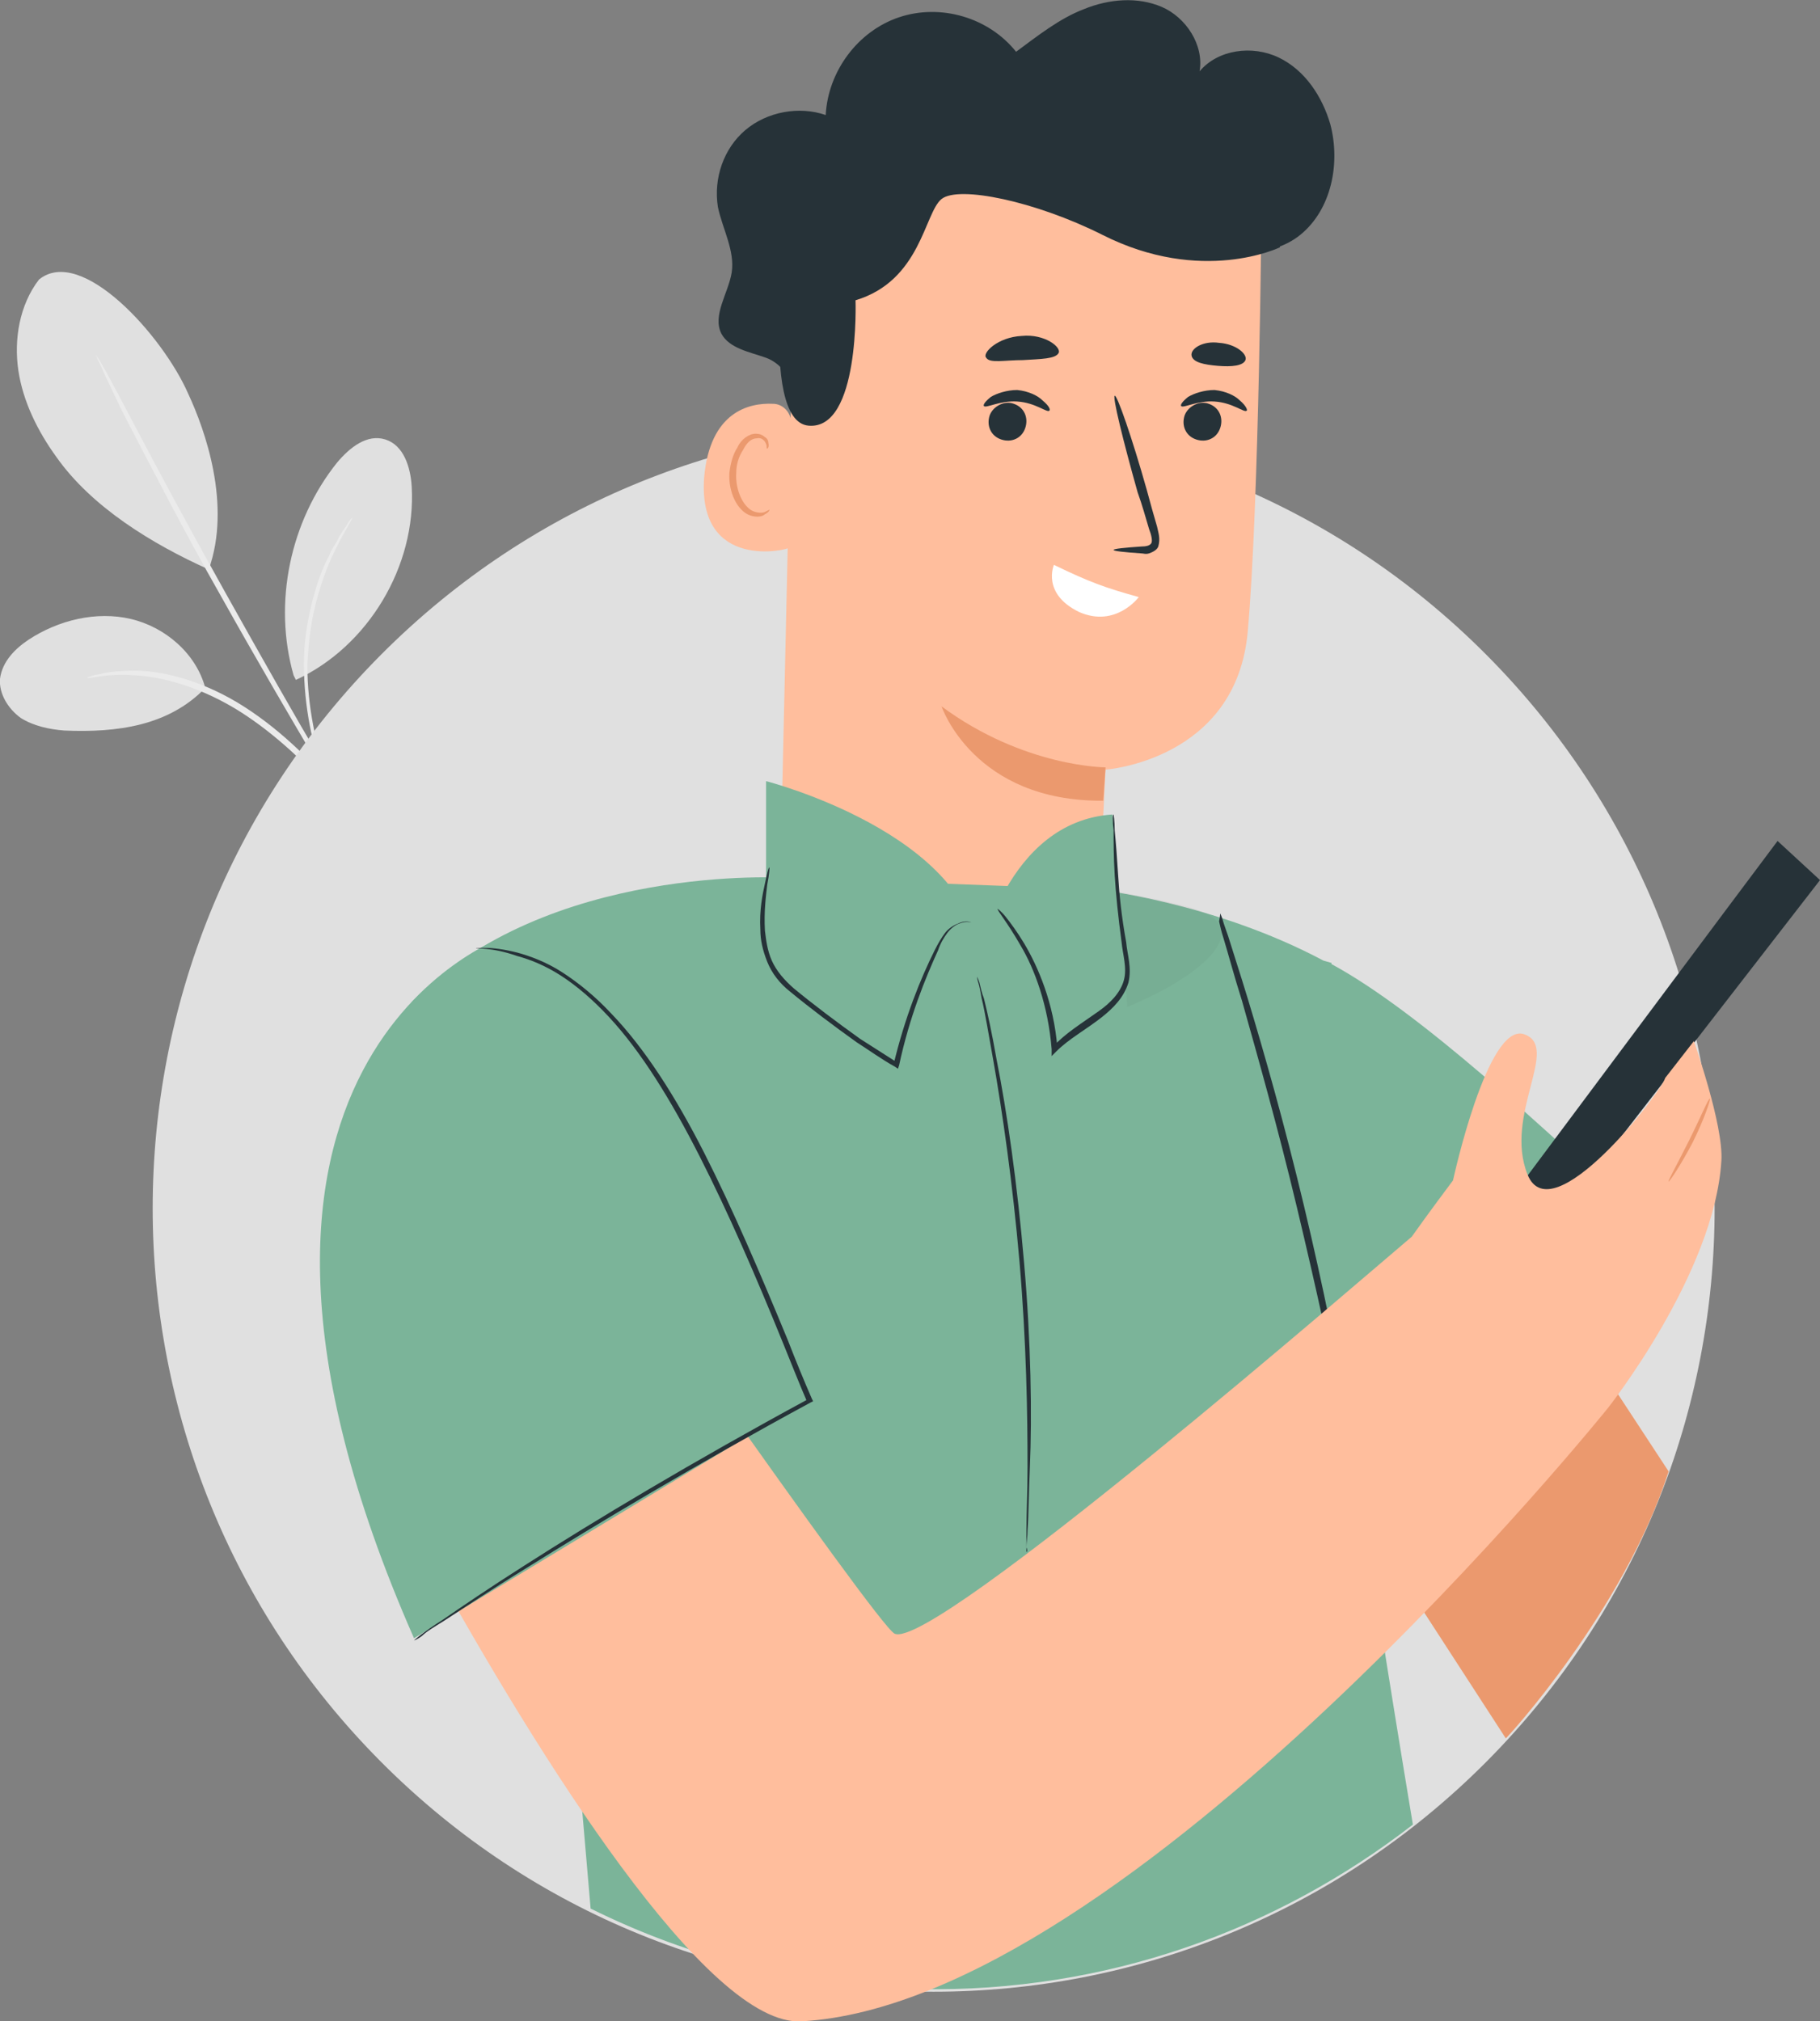 <svg width="208" height="231" viewBox="0 0 208 231" fill="none" xmlns="http://www.w3.org/2000/svg">
<rect x="0" y="0" width="208" height="231" fill="#808080" stroke="none"/>
<g clip-path="url(#clip0)">
<path d="M4.456 31.948C2.228 34.84 1.573 38.785 2.097 42.335C2.621 45.884 4.325 49.303 6.422 52.195C10.485 57.98 17.431 62.187 23.854 65.08C26.475 57.717 23.46 49.171 21.494 44.964C18.611 38.39 9.306 28.004 4.456 31.948Z" fill="#E0E0E0"/>
<path d="M23.46 78.621C22.412 74.677 18.873 71.653 14.941 70.733C11.009 69.812 6.684 70.864 3.276 73.099C1.704 74.151 0.262 75.597 -0 77.57C-0.131 79.279 0.917 80.988 2.359 82.04C3.801 82.96 5.636 83.354 7.339 83.486C13.368 83.749 19.266 82.96 23.46 78.621Z" fill="#E0E0E0"/>
<path d="M41.285 93.873C41.285 93.873 40.892 93.478 40.237 92.821C39.45 92.032 38.533 91.112 37.485 89.928C35.125 87.562 31.849 84.143 27.524 81.382C23.198 78.621 18.611 77.307 15.335 77.175C11.927 76.912 9.961 77.701 9.961 77.438C9.961 77.438 10.485 77.175 11.403 77.044C12.32 76.781 13.762 76.649 15.466 76.649C18.873 76.649 23.592 77.964 28.048 80.857C32.504 83.749 35.65 87.167 38.009 89.665C39.188 90.98 39.975 92.032 40.63 92.689C41.023 93.347 41.416 93.741 41.285 93.873Z" fill="#EBEBEB"/>
<path d="M10.878 40.494C10.878 40.494 11.009 40.626 11.272 41.02C11.534 41.414 11.796 41.94 12.189 42.598C12.976 44.044 14.024 46.016 15.335 48.514C17.956 53.51 21.626 60.347 25.82 67.841C30.014 75.335 33.815 82.04 36.698 86.904C38.009 89.271 39.188 91.243 39.975 92.689C40.368 93.347 40.63 93.873 40.892 94.267C41.023 94.662 41.154 94.793 41.154 94.793C41.154 94.793 41.023 94.662 40.761 94.267C40.499 93.873 40.106 93.347 39.713 92.689C38.926 91.375 37.616 89.403 36.174 87.036C33.291 82.171 29.359 75.466 25.165 67.972C20.97 60.61 17.432 53.642 14.81 48.645C13.5 46.148 12.582 44.044 11.927 42.729C11.665 42.072 11.403 41.546 11.14 41.02C11.009 40.626 10.878 40.494 10.878 40.494Z" fill="#EBEBEB"/>
<path d="M33.553 77.175C31.193 68.892 33.159 59.557 38.533 52.852C39.975 51.143 41.941 49.565 44.038 50.223C46.135 50.88 46.921 53.378 47.052 55.613C47.576 64.685 42.072 73.888 33.815 77.701" fill="#E0E0E0"/>
<path d="M40.237 59.163C40.368 59.295 39.188 60.872 37.877 63.765C37.222 65.211 36.567 67.052 36.043 69.155C35.518 71.259 35.256 73.494 35.125 75.992C35.125 78.49 35.387 80.725 35.781 82.828C36.174 84.932 36.698 86.773 37.353 88.219C38.533 91.243 39.712 92.952 39.581 92.952C39.581 92.952 39.188 92.558 38.795 91.769C38.533 91.374 38.271 90.98 38.009 90.322C37.746 89.796 37.353 89.139 37.091 88.35C36.436 86.904 35.781 84.932 35.387 82.828C34.994 80.725 34.732 78.358 34.732 75.86C34.732 73.362 35.125 70.996 35.649 68.892C36.174 66.789 36.829 64.948 37.615 63.502C37.877 62.713 38.402 62.187 38.664 61.53C38.926 61.004 39.319 60.478 39.581 60.083C39.843 59.557 40.237 59.163 40.237 59.163Z" fill="#EBEBEB"/>
<path d="M169.816 201.393C204.672 166.429 204.672 109.739 169.816 74.775C134.96 39.81 78.447 39.81 43.591 74.775C8.735 109.739 8.735 166.429 43.591 201.393C78.447 236.358 134.96 236.358 169.816 201.393Z" fill="#E0E0E0"/>
<path d="M190.7 168.156L174.579 143.57L147.448 160.662L172.088 198.658C172.088 198.789 185.588 184.064 190.7 168.156Z" fill="#EB996E"/>
<path d="M89.911 45.358C91.222 43.912 89.387 41.546 87.552 40.888C85.717 40.231 83.358 39.837 82.441 38.127C81.392 36.024 83.227 33.526 83.62 31.159C84.013 28.661 82.572 26.163 82.047 23.665C81.523 20.378 82.703 16.96 85.193 14.857C87.683 12.753 91.353 12.096 94.367 13.147C94.629 8.151 98.037 3.55 102.756 1.972C107.474 0.394 112.979 1.972 116.124 5.916C118.614 4.076 121.105 2.104 123.857 1.052C126.74 -0.132 130.017 -0.394 132.769 0.789C135.522 1.972 137.619 5.127 137.095 8.151C139.192 5.653 143.124 5.127 146.138 6.574C149.152 8.02 151.118 11.044 152.036 14.199C153.215 18.669 152.167 23.928 148.628 26.821C145.089 29.713 139.06 29.45 136.439 25.637" fill="#263238"/>
<path d="M107.343 120.956C117.041 120.956 125.167 113.331 125.561 103.733C125.954 95.713 126.347 87.956 126.347 87.956C126.347 87.956 141.288 86.904 142.599 72.179C143.91 57.586 144.172 23.665 144.172 23.665C127.658 14.988 107.867 15.908 92.27 25.9L90.829 26.821L89.125 102.55C88.993 112.673 97.12 120.956 107.343 120.956Z" fill="#FFBE9D"/>
<path d="M115.862 46.147C117.042 46.542 117.566 47.725 117.173 48.908C116.779 50.092 115.6 50.618 114.42 50.223C113.241 49.829 112.716 48.645 113.11 47.462C113.503 46.41 114.813 45.753 115.862 46.147Z" fill="#263238"/>
<path d="M119.925 46.936C119.663 47.199 118.352 46.016 116.255 45.885C114.289 45.753 112.716 46.673 112.454 46.41C112.323 46.279 112.585 45.885 113.241 45.359C113.896 44.964 115.075 44.57 116.255 44.57C117.566 44.701 118.614 45.227 119.138 45.753C119.925 46.41 120.056 46.805 119.925 46.936Z" fill="#263238"/>
<path d="M138.143 46.147C139.322 46.542 139.847 47.725 139.453 48.908C139.06 50.092 137.881 50.618 136.701 50.223C135.521 49.829 134.997 48.645 135.39 47.462C135.784 46.41 137.094 45.753 138.143 46.147Z" fill="#263238"/>
<path d="M142.468 46.936C142.206 47.199 140.895 46.016 138.798 45.885C136.832 45.753 135.259 46.673 134.997 46.41C134.866 46.279 135.128 45.885 135.784 45.359C136.439 44.964 137.618 44.57 138.798 44.57C140.109 44.701 141.157 45.227 141.681 45.753C142.468 46.41 142.599 46.936 142.468 46.936Z" fill="#263238"/>
<path d="M127.265 62.845C127.265 62.713 128.575 62.582 130.541 62.45C131.066 62.45 131.459 62.319 131.59 62.056C131.721 61.793 131.59 61.136 131.328 60.478C130.934 59.163 130.541 57.717 130.017 56.271C128.313 50.223 127.134 45.359 127.396 45.227C127.658 45.096 129.362 49.96 131.066 56.008C131.459 57.454 131.852 58.901 132.245 60.215C132.376 60.873 132.638 61.53 132.376 62.45C132.245 62.845 131.721 63.108 131.328 63.239C130.934 63.371 130.672 63.239 130.41 63.239C128.444 63.108 127.265 62.976 127.265 62.845Z" fill="#263238"/>
<path d="M120.449 64.554C124.512 66.526 126.347 67.183 130.148 68.235C130.148 68.235 127.526 71.785 123.332 69.944C119.007 67.841 120.449 64.554 120.449 64.554Z" fill="white"/>
<path d="M126.347 87.693C126.347 87.693 117.041 87.693 107.604 80.725C107.604 80.725 111.274 91.637 126.085 91.506L126.347 87.693Z" fill="#EB996E"/>
<path d="M90.435 48.383C90.435 47.199 89.518 46.147 88.338 46.147C85.586 46.016 81.13 47.068 80.474 54.562C79.688 65.343 90.173 62.845 90.173 62.582C90.304 62.187 90.435 52.59 90.435 48.383Z" fill="#FFBE9D"/>
<path d="M87.945 58.243C87.945 58.243 87.683 58.375 87.421 58.506C87.159 58.638 86.503 58.638 85.979 58.375C84.93 57.849 84.013 56.008 84.144 54.036C84.144 53.116 84.406 52.195 84.93 51.407C85.324 50.618 85.848 50.092 86.503 50.092C87.028 49.96 87.421 50.355 87.552 50.749C87.683 51.012 87.552 51.275 87.683 51.275C87.683 51.275 87.945 51.144 87.814 50.618C87.814 50.355 87.683 50.092 87.421 49.96C87.159 49.697 86.765 49.566 86.372 49.566C85.586 49.566 84.668 50.223 84.275 51.144C83.751 51.932 83.489 52.984 83.358 54.036C83.227 56.271 84.275 58.375 85.717 58.901C86.503 59.163 87.159 59.032 87.421 58.769C87.945 58.506 87.945 58.243 87.945 58.243Z" fill="#EB996E"/>
<path d="M112.716 40.889C113.11 41.546 114.813 41.152 116.91 41.152C119.008 41.02 120.58 41.02 120.973 40.363C121.367 39.705 119.401 38.128 116.779 38.391C114.027 38.522 112.192 40.363 112.716 40.889Z" fill="#263238"/>
<path d="M136.177 40.626C136.308 41.415 137.618 41.678 139.191 41.809C140.764 41.941 142.075 41.809 142.337 41.152C142.599 40.494 141.288 39.311 139.322 39.18C137.487 38.917 136.046 39.837 136.177 40.626Z" fill="#263238"/>
<path d="M146.269 28.267C146.269 28.267 137.356 32.605 125.954 26.821C118.352 23.008 109.571 21.167 107.605 22.745C105.639 24.323 105.246 32.08 97.775 34.315C97.775 34.315 98.299 49.171 92.401 48.645C86.503 48.119 90.173 24.98 90.173 24.98L104.721 17.88L120.58 14.856L135.522 16.96L147.055 20.115L146.269 28.267Z" fill="#263238"/>
<path d="M47.053 114.513C62.518 98.605 89.78 100.314 89.78 100.314L125.167 101.629C125.167 101.629 138.667 103.075 151.249 109.78L152.167 110.043V110.175C162.128 115.565 176.152 128.581 189.52 141.071L173.53 155.928L155.837 171.705C155.837 171.705 155.968 171.836 155.837 171.968C155.706 172.888 158.72 191.952 161.472 208.517C145.876 220.613 126.347 227.713 105.114 227.318C91.615 227.055 78.901 223.768 67.499 218.115L66.188 202.864C65.009 189.059 64.091 171.968 64.091 171.968" fill="#7BB499"/>
<path d="M139.453 104.39C139.453 104.39 139.584 104.653 139.715 105.047C139.847 105.573 140.109 106.23 140.371 107.019C140.895 108.728 141.681 111.095 142.599 114.119C144.434 120.167 146.793 128.449 149.021 137.784C151.249 147.119 152.953 155.665 154.002 161.844C154.526 164.999 154.919 167.497 155.181 169.206C155.312 169.995 155.443 170.653 155.443 171.178C155.443 171.573 155.574 171.836 155.443 171.836C155.312 171.836 155.312 171.573 155.312 171.178C155.181 170.653 155.05 169.995 154.919 169.206C154.526 167.366 154.133 164.868 153.477 161.975C152.298 155.796 150.463 147.382 148.235 138.047C146.007 128.712 143.647 120.429 141.944 114.382C141.026 111.489 140.371 108.991 139.847 107.282C139.584 106.493 139.453 105.836 139.322 105.31C139.453 104.653 139.453 104.39 139.453 104.39Z" fill="#263238"/>
<path d="M154.002 161.45C153.871 161.319 160.686 155.534 169.074 148.697C177.594 141.729 184.54 136.207 184.671 136.47C184.802 136.601 177.987 142.386 169.599 149.223C161.079 156.191 154.133 161.581 154.002 161.45Z" fill="#263238"/>
<path opacity="0.2" d="M67.499 136.47L53.737 182.223L58.849 184.852L63.96 171.968C63.96 171.968 69.203 144.753 67.499 136.47Z" fill="#191A1F"/>
<g opacity="0.2">
<path opacity="0.2" d="M137.88 104.39C145.351 108.334 126.609 117.8 118.221 117.537L124.381 101.234C124.381 101.366 135.39 103.075 137.88 104.39Z" fill="#191A1F"/>
</g>
<path d="M87.552 101.366V89.27C87.552 89.27 111.143 95.318 111.93 109.518C111.93 109.518 114.944 93.872 127.133 93.083L128.837 115.039L114.682 127.398H100.396L89.124 117.669L87.683 102.418" fill="#7BB499"/>
<path d="M117.303 177.358C117.303 177.358 117.303 177.095 117.303 176.701C117.303 176.175 117.303 175.518 117.303 174.729C117.303 173.019 117.434 170.653 117.434 167.629C117.434 161.581 117.303 153.43 116.517 144.227C115.73 135.155 114.551 127.004 113.502 121.087C112.978 118.195 112.585 115.697 112.192 114.119C112.061 113.33 111.93 112.673 111.799 112.278C111.667 111.884 111.667 111.621 111.667 111.621C111.667 111.621 111.799 111.884 111.93 112.278C112.061 112.804 112.192 113.462 112.454 114.119C112.847 115.697 113.371 118.063 113.896 121.087C115.075 127.004 116.255 135.155 117.041 144.358C117.828 153.43 117.959 161.713 117.696 167.761C117.565 170.784 117.565 173.151 117.434 174.86C117.434 175.649 117.303 176.306 117.303 176.832C117.434 177.095 117.434 177.358 117.303 177.358Z" fill="#263238"/>
<path d="M111.013 105.442C111.013 105.442 110.488 105.179 109.571 105.573C109.178 105.705 108.653 106.099 108.26 106.625C107.867 107.151 107.474 107.808 107.212 108.597C105.77 111.752 103.935 116.222 102.755 121.744L102.624 122.139L102.231 121.876C100.79 121.087 99.348 120.035 97.906 119.115C95.154 117.143 92.532 115.171 90.304 113.33C89.125 112.41 88.207 111.226 87.683 109.912C87.159 108.597 86.897 107.414 86.897 106.23C86.766 103.995 87.159 102.155 87.421 100.971C87.683 99.788 87.814 99.131 87.945 99.131C87.945 99.131 87.945 99.788 87.683 101.103C87.552 102.286 87.29 104.127 87.421 106.362C87.552 107.414 87.683 108.597 88.207 109.78C88.731 110.964 89.649 112.015 90.698 112.936C92.926 114.776 95.547 116.748 98.299 118.721C99.741 119.641 101.183 120.561 102.624 121.481L102.1 121.744C103.411 116.222 105.246 111.752 106.819 108.597C107.212 107.808 107.605 107.151 107.998 106.625C108.391 106.099 109.047 105.705 109.44 105.573C110.488 105.047 111.013 105.442 111.013 105.442Z" fill="#263238"/>
<path d="M127.265 93.083C127.265 93.083 127.396 93.74 127.396 94.924C127.527 96.238 127.658 97.948 127.789 100.051C127.92 102.286 128.182 104.784 128.706 107.677C128.837 109.123 129.362 110.569 128.968 112.278C128.444 113.987 127.265 115.171 125.954 116.222C124.119 117.669 122.153 118.72 120.711 120.167L120.187 120.693V119.904C119.794 114.908 118.221 110.701 116.648 108.071C115.076 105.31 113.896 103.995 114.027 103.864C114.027 103.864 114.42 104.127 114.944 104.784C115.469 105.442 116.255 106.493 117.042 107.808C118.614 110.438 120.449 114.645 120.842 119.772L120.318 119.641C121.76 118.063 123.726 116.88 125.561 115.565C126.871 114.645 128.051 113.461 128.444 112.015C128.837 110.569 128.313 109.123 128.182 107.677C127.789 104.784 127.527 102.155 127.396 100.051C127.265 97.816 127.265 96.107 127.265 94.924C127.134 93.74 127.134 93.083 127.265 93.083Z" fill="#263238"/>
<path d="M203.151 96.107C202.234 97.291 167.501 143.833 167.501 143.833L172.351 146.593L208.001 100.578L203.151 96.107Z" fill="#263238"/>
<path d="M63.567 132.92C63.567 132.92 100.134 185.642 102.231 186.693C106.556 188.797 156.492 145.411 161.341 141.335C161.997 140.414 163.307 138.574 166.06 134.893C166.06 134.893 169.992 116.749 174.186 118.195C178.38 119.642 171.826 127.399 174.579 134.235C177.331 141.072 189.913 124.769 190.307 123.191L193.583 118.984C193.583 118.984 196.991 128.582 196.729 132.658C195.942 145.542 183.753 160.924 183.753 160.924C183.753 160.924 129.099 228.897 91.615 231C80.867 231.658 61.601 200.893 48.888 177.885C41.155 163.948 44.956 146.462 57.8 137.128L63.567 132.92Z" fill="#FFBE9D"/>
<path d="M190.7 135.023C190.569 135.023 191.748 132.92 193.059 130.29C194.37 127.661 195.287 125.426 195.418 125.557C195.549 125.557 194.763 127.924 193.452 130.553C192.142 133.051 190.831 135.023 190.7 135.023Z" fill="#EB996E"/>
<path d="M57.407 107.151C57.407 107.151 18.218 121.088 47.315 187.219L92.532 159.872L86.11 144.359L57.407 107.151Z" fill="#7BB499"/>
<path d="M54.392 108.335C54.392 108.335 54.523 108.335 54.654 108.335C54.916 108.335 55.178 108.335 55.572 108.335C56.358 108.335 57.538 108.466 59.11 108.861C60.552 109.255 62.387 109.913 64.222 111.096C66.057 112.279 68.023 113.857 69.858 115.829C73.659 119.773 77.197 125.295 80.474 131.737C83.751 138.18 86.896 145.542 90.042 153.168C90.959 155.534 91.876 157.769 92.794 159.873L92.925 160.136L92.663 160.267C79.556 167.367 68.154 174.203 60.159 179.2C56.096 181.698 52.95 183.801 50.722 185.247C49.674 185.905 48.756 186.431 48.232 186.956C47.708 187.351 47.315 187.482 47.315 187.482C47.315 187.482 47.577 187.219 48.101 186.825C48.625 186.431 49.543 185.773 50.591 185.116C52.688 183.67 55.965 181.435 59.897 178.937C67.892 173.809 79.294 166.972 92.401 159.873L92.27 160.267C91.352 158.164 90.435 155.797 89.517 153.562C86.372 145.805 83.226 138.574 79.95 132.132C76.673 125.69 73.265 120.168 69.596 116.223C67.761 114.251 65.926 112.674 64.091 111.49C62.256 110.307 60.552 109.65 59.11 109.255C56.096 108.203 54.392 108.466 54.392 108.335Z" fill="#263238"/>
</g>
<defs>
<clipPath id="clip0">
<rect width="208" height="231" fill="white"/>
</clipPath>
</defs>
</svg>
